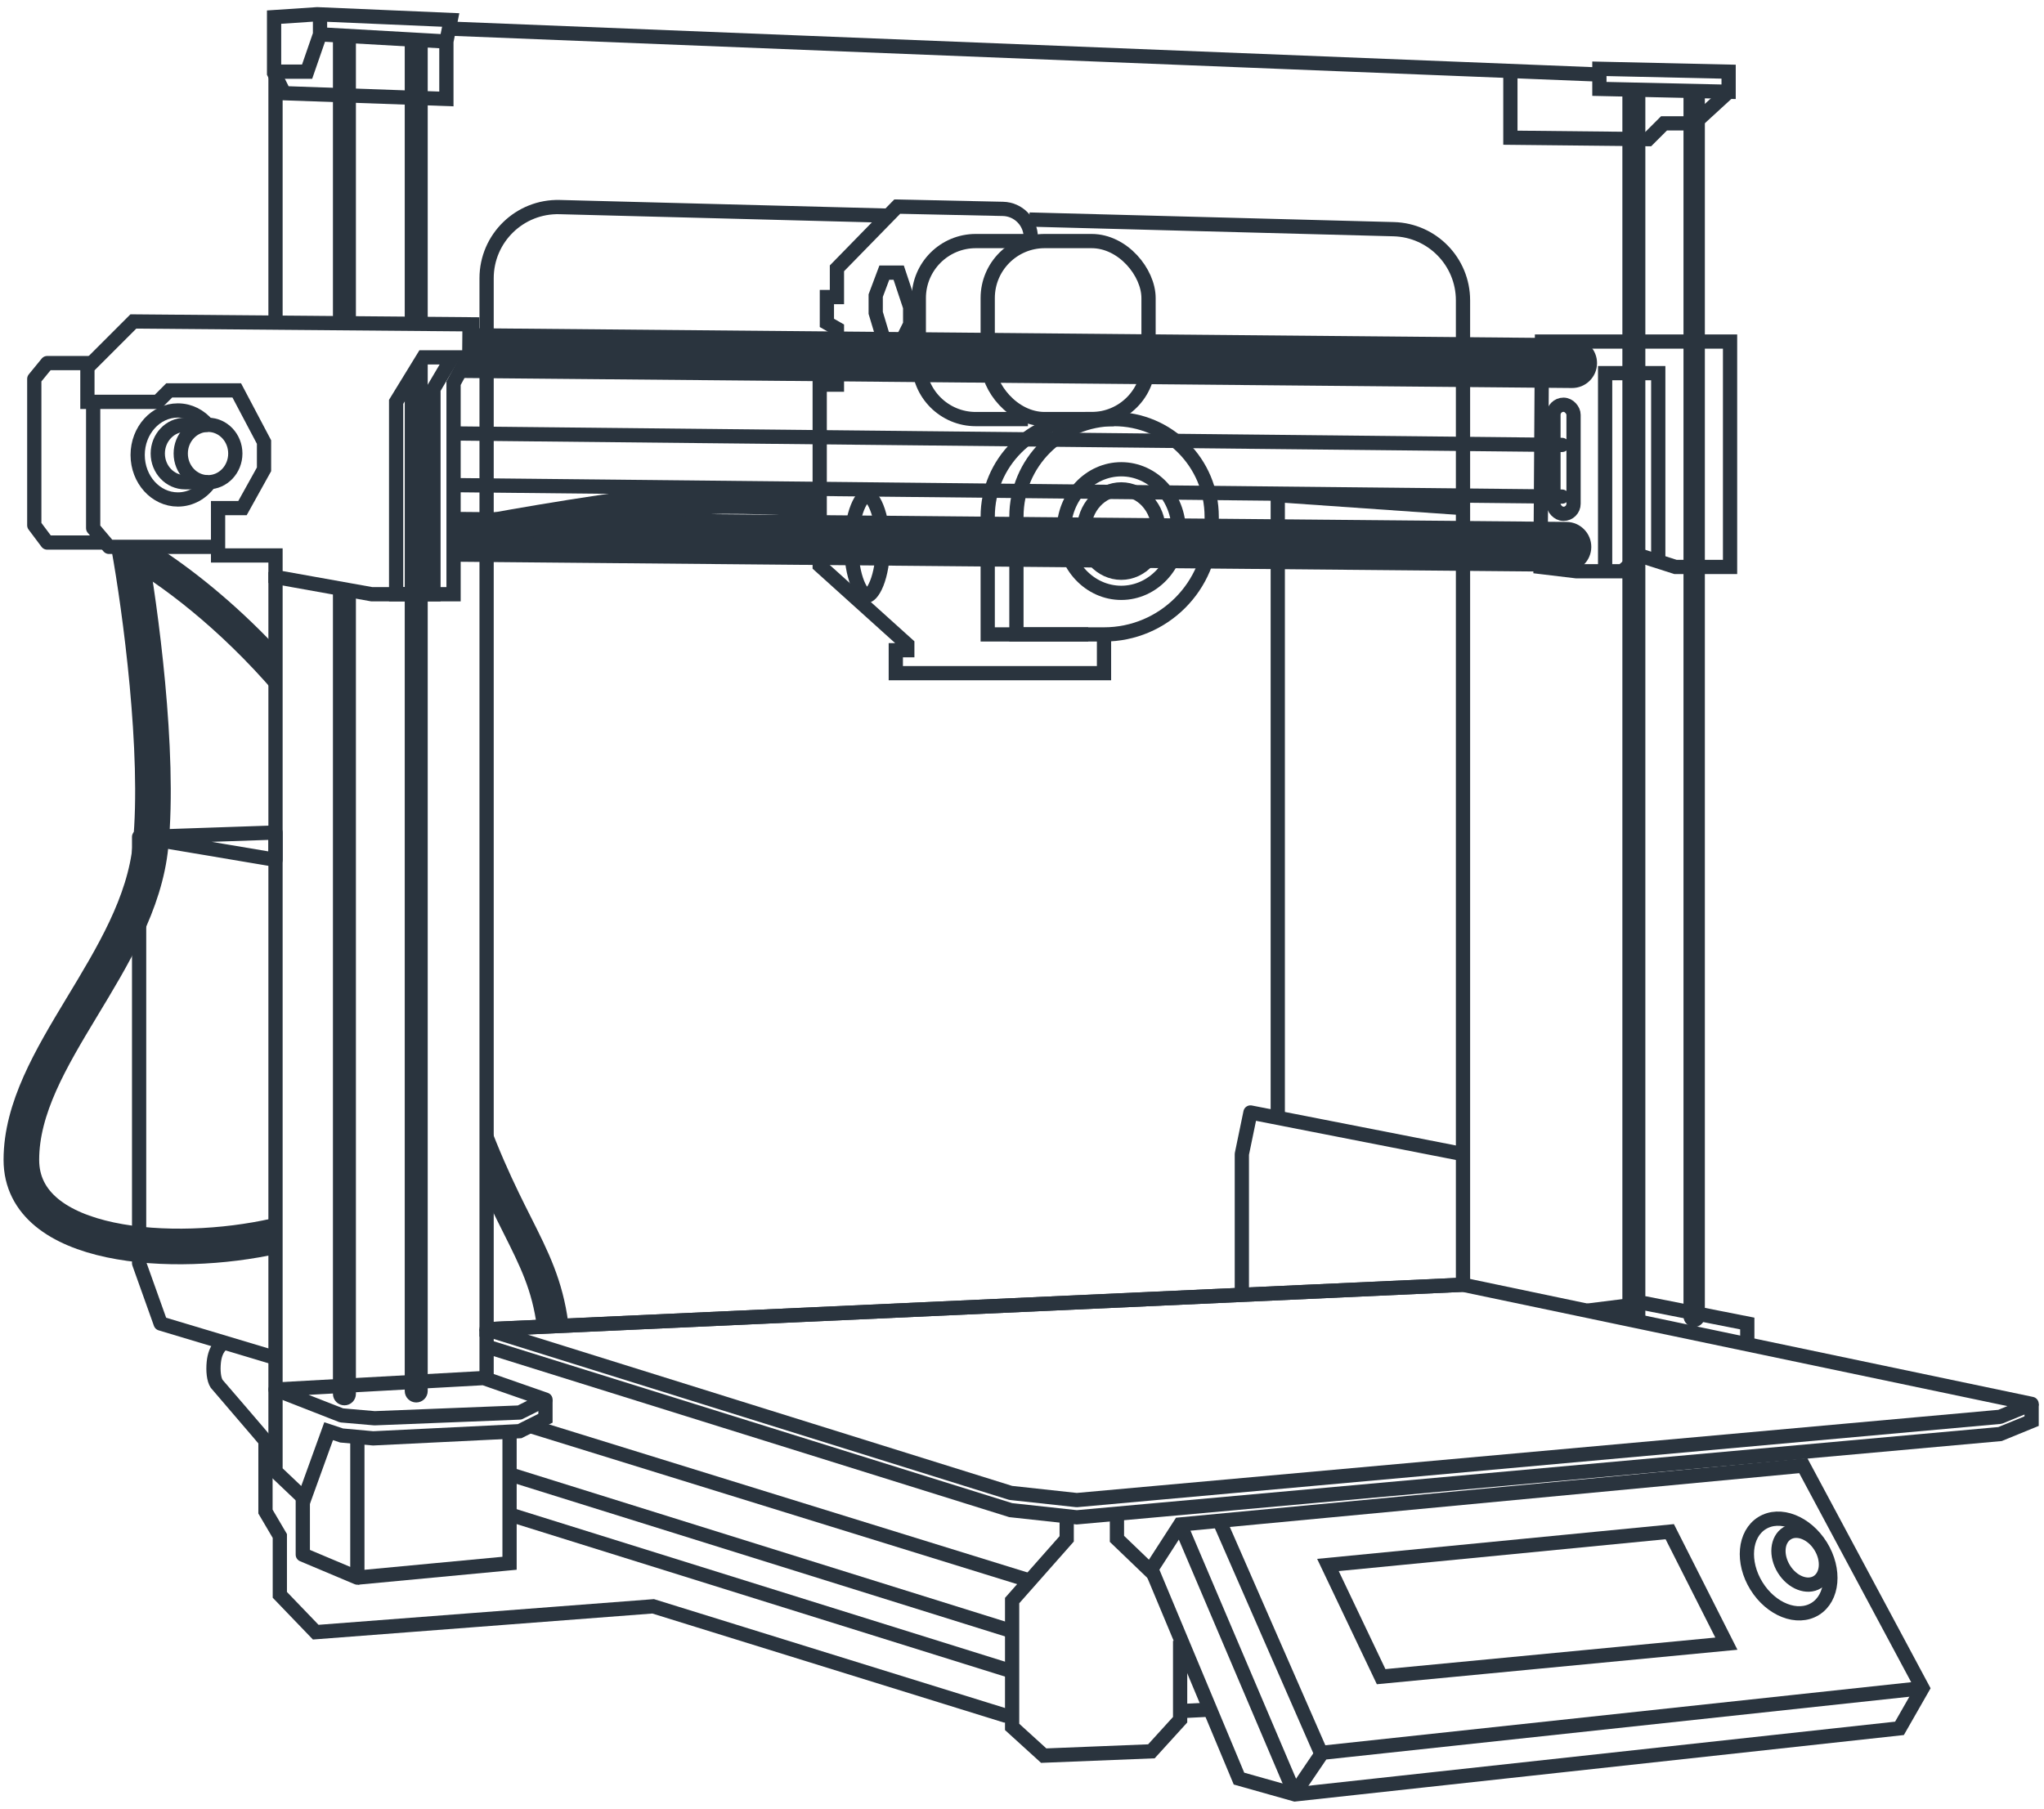 <svg width="287" height="254" viewBox="0 0 287 254" fill="none" xmlns="http://www.w3.org/2000/svg">
  <path d="M38.484 10.266V2.403L44.533 2L63.283 2.806L62.678 5.831V13.895L39.896 13.089L38.484 10.266Z" stroke="#2A343E" stroke-width="2"/>
  <path d="M63.08 4.016L224.572 10.468M224.572 10.468V9.661L242.717 10.065V12.887L224.572 12.484V10.468Z" stroke="#2A343E" stroke-width="2"/>
  <path d="M38.685 10.065H43.121L44.935 4.823M44.935 4.823L62.678 5.831M44.935 4.823V2" stroke="#2A343E" stroke-width="2"/>
  <path d="M144.534 30.831L195.686 32.186C201.104 32.329 205.421 36.762 205.421 42.182V180.427L68.324 186.677V39.079C68.324 33.454 72.962 28.936 78.585 29.082L124.826 30.289" stroke="#2A343E" stroke-width="2"/>
  <path d="M212.074 9.863V19.339L231.429 19.54L233.647 17.323H237.881L242.719 12.887" stroke="#2A343E" stroke-width="2"/>
  <path d="M38.685 10.468V45.473M76.589 196.557V199.177L72.96 200.992L52.395 202L47.96 201.597L46.145 200.992L42.718 210.468L38.685 206.637V80.327" stroke="#2A343E" stroke-width="2"/>
  <path d="M66.306 45.548L18.725 45.145L12.273 51.597V56.436H22.152L23.765 54.823H33.241L37.072 62.081V65.911L34.048 71.355H30.62V78.008H38.685V81.032L52.193 83.452H63.685V53.815L66.306 48.976V45.548Z" stroke="#2A343E" stroke-width="2"/>
  <path d="M63.484 50.185H59.452L55.621 56.435V83.451H60.863V54.621L63.484 50.185Z" stroke="#2A343E" stroke-width="2"/>
  <path d="M47.96 198.774L38.685 195.145L67.919 193.532L76.589 196.556L72.96 198.371L52.597 199.177L47.96 198.774Z" stroke="#2A343E" stroke-width="2" stroke-linejoin="round"/>
  <path d="M68.324 186.677V193.734" stroke="#2A343E" stroke-width="2" stroke-linejoin="round"/>
  <path d="M13.082 56.435V74.177L15.3 76.799H30.622" stroke="#2A343E" stroke-width="2" stroke-linejoin="round"/>
  <path d="M12.879 50.992H6.629L4.814 53.21V73.774L6.629 76.194H14.694" stroke="#2A343E" stroke-width="2" stroke-linejoin="round"/>
  <path d="M18.121 76.799C19.667 85.334 22.435 105.67 21.145 118.734C19.532 135.065 3 148.369 3 162.885C3 175.387 24.371 176.799 38.685 173.573" stroke="#2A343E" stroke-width="5" stroke-linejoin="round"/>
  <path fill-rule="evenodd" clip-rule="evenodd" d="M38.684 97.39V90.762C32.74 84.482 26.763 79.784 22.099 76.798L18.119 77L17.047 78.942C22.36 81.875 30.788 88.158 38.684 97.39ZM68.523 157.421V168.753C68.63 168.979 68.738 169.202 68.844 169.422C69.489 170.755 70.093 171.96 70.654 173.079L70.654 173.08L70.654 173.08C73.079 177.916 74.708 181.166 75.396 186.364L79.793 185.782C79 179.788 76.998 175.808 74.525 170.892L74.525 170.892C73.982 169.814 73.417 168.691 72.837 167.491C71.517 164.761 70.061 161.538 68.523 157.421Z" fill="#2A343E"/>
  <path d="M38.686 190.71L22.557 185.871L19.533 177.403V117.524L38.686 120.75V116.919L20.945 117.524" stroke="#2A343E" stroke-width="2" stroke-linejoin="round"/>
  <path d="M205.418 162.081L175.579 156.234L174.369 162.081V182.04" stroke="#2A343E" stroke-width="2" stroke-linejoin="round"/>
  <path d="M205.42 71.355L179.412 69.54V156.839" stroke="#2A343E" stroke-width="2" stroke-linejoin="round"/>
  <path fill-rule="evenodd" clip-rule="evenodd" d="M46.748 82.477V195.75C46.748 196.641 47.47 197.363 48.361 197.363C49.252 197.363 49.974 196.641 49.974 195.75V83.055L46.748 82.477ZM46.748 45.383L49.974 45.41V5.226H46.748V45.383Z" fill="#2A343E"/>
  <path fill-rule="evenodd" clip-rule="evenodd" d="M56.83 54.249V195.347C56.83 196.238 57.552 196.96 58.443 196.96C59.334 196.96 60.056 196.238 60.056 195.347V50.186H59.452L56.83 54.249ZM56.83 45.549H60.056V5.629H56.83V45.549Z" fill="#2A343E"/>
  <path d="M236.381 184.863C236.381 185.691 237.052 186.363 237.881 186.363C238.709 186.363 239.381 185.691 239.381 184.863H236.381ZM236.381 12.484V184.863H239.381V12.484H236.381Z" fill="#2A343E"/>
  <path d="M220.71 54.492C222.643 54.51 224.224 52.957 224.241 51.024C224.259 49.091 222.706 47.51 220.773 47.492L220.71 54.492ZM64.863 53.081L220.71 54.492L220.773 47.492L64.926 46.081L64.863 53.081Z" fill="#2A343E"/>
  <path d="M219.32 63.484C219.873 63.489 220.325 63.046 220.331 62.494C220.336 61.942 219.893 61.489 219.341 61.484L219.32 63.484ZM63.675 61.871L219.32 63.484L219.341 61.484L63.696 59.871L63.675 61.871Z" fill="#2A343E"/>
  <path d="M219.32 70.742C219.873 70.748 220.325 70.305 220.331 69.752C220.336 69.2 219.893 68.748 219.341 68.742L219.32 70.742ZM63.675 69.129L219.32 70.742L219.341 68.742L63.696 67.129L63.675 69.129Z" fill="#2A343E"/>
  <path d="M219.903 80.298C221.836 80.316 223.417 78.763 223.435 76.83C223.452 74.897 221.899 73.316 219.966 73.299L219.903 80.298ZM64.056 78.887L219.903 80.298L219.966 73.299L64.12 71.887L64.056 78.887Z" fill="#2A343E"/>
  <path d="M230.218 47.968H216.508L216.307 79.621L221.347 80.226H227.799L230.218 78.008L235.258 79.621H242.92V47.968H230.218Z" stroke="#2A343E" stroke-width="2"/>
  <path d="M232.837 78.815V52.403H225.377V80.226" stroke="#2A343E" stroke-width="2"/>
  <rect x="218.121" y="56.839" width="2.823" height="15.323" rx="1.411" stroke="#2A343E" stroke-width="2"/>
  <path d="M142.717 72.565C142.717 64.993 148.855 58.855 156.426 58.855V58.855C163.998 58.855 170.136 64.993 170.136 72.565V73.976C170.136 82.327 163.366 89.097 155.015 89.097H142.717V72.565Z" stroke="#2A343E" stroke-width="2"/>
  <path d="M152.798 89.097H138.686V72.565C138.686 64.993 144.824 58.855 152.395 58.855V58.855H156.427" stroke="#2A343E" stroke-width="2"/>
  <path d="M165.508 74.581C165.508 79.435 161.834 83.258 157.436 83.258C153.037 83.258 149.363 79.435 149.363 74.581C149.363 69.727 153.037 65.903 157.436 65.903C161.834 65.903 165.508 69.727 165.508 74.581Z" stroke="#2A343E" stroke-width="2"/>
  <path d="M162.684 74.581C162.684 77.903 160.248 80.436 157.434 80.436C154.619 80.436 152.184 77.903 152.184 74.581C152.184 71.258 154.619 68.726 157.434 68.726C160.248 68.726 162.684 71.258 162.684 74.581Z" stroke="#2A343E" stroke-width="2"/>
  <ellipse cx="29.21" cy="63.693" rx="3.831" ry="4.032" stroke="#2A343E" stroke-width="2"/>
  <ellipse cx="253.049" cy="218.762" rx="3.024" ry="4.032" transform="rotate(-31.759 253.049 218.762)" stroke="#2A343E" stroke-width="2"/>
  <ellipse cx="251.144" cy="219.926" rx="5.318" ry="7.09" transform="rotate(-31.759 251.144 219.926)" stroke="#2A343E" stroke-width="2"/>
  <path d="M29.211 59.661H25.985C23.869 59.661 22.154 61.466 22.154 63.693C22.154 65.92 23.869 67.726 25.985 67.726H29.211" stroke="#2A343E" stroke-width="2"/>
  <path d="M29.128 59.661C28.096 58.422 26.618 57.645 24.975 57.645C21.858 57.645 19.33 60.444 19.33 63.895C19.33 67.347 21.858 70.145 24.975 70.145C26.774 70.145 28.377 69.213 29.411 67.762" stroke="#2A343E" stroke-width="2"/>
  <path d="M123.975 76.597C123.975 78.729 123.628 80.613 123.102 81.928C122.838 82.588 122.548 83.055 122.278 83.34C122.01 83.624 121.831 83.661 121.749 83.661C121.667 83.661 121.488 83.624 121.22 83.34C120.95 83.055 120.661 82.588 120.397 81.928C119.871 80.613 119.523 78.729 119.523 76.597C119.523 74.464 119.871 72.58 120.397 71.266C120.661 70.606 120.95 70.139 121.22 69.853C121.488 69.57 121.667 69.532 121.749 69.532C121.831 69.532 122.01 69.57 122.278 69.853C122.548 70.139 122.838 70.606 123.102 71.266C123.628 72.58 123.975 74.464 123.975 76.597Z" stroke="#2A343E" stroke-width="2"/>
  <path fill-rule="evenodd" clip-rule="evenodd" d="M84.573 73.952C78.616 74.837 72.578 75.878 68.324 76.662V72.153C72.558 71.381 78.272 70.404 83.921 69.564C90.688 68.559 97.531 67.726 101.59 67.726C109.372 67.726 113.997 68.129 115.444 68.358L114.753 72.739C113.646 72.564 109.292 72.161 101.59 72.161C97.907 72.161 91.377 72.941 84.573 73.952Z" fill="#2A343E"/>
  <path d="M126.185 38.29H124.169L122.959 41.516V43.935L124.169 47.968H126.588L127.798 45.548V43.129L126.185 38.29Z" stroke="#2A343E" stroke-width="2"/>
  <path d="M144.733 34.056V33.334C144.733 31.158 142.994 29.382 140.819 29.335L125.983 29.016L117.515 37.685V41.718H116.104V45.346L117.515 46.153V54.016H115.096V64.5V75.79V79.419L127.394 90.508V91.314H125.781V94.54H155.015V88.895" stroke="#2A343E" stroke-width="2"/>
  <rect x="138.686" y="33.855" width="22.581" height="25" rx="8" stroke="#2A343E" stroke-width="2"/>
  <path d="M144.332 33.855H137.01C132.591 33.855 129.01 37.437 129.01 41.855V50.855C129.01 55.273 132.591 58.855 137.01 58.855H144.332" stroke="#2A343E" stroke-width="2"/>
  <path d="M141.913 209.661L68.324 186.677L205.421 180.427L285.26 197.161L280.824 198.976L151.187 210.669L141.913 209.661Z" stroke="#2A343E" stroke-width="2" stroke-linejoin="round"/>
  <path d="M68.324 189.097L141.913 212.081L151.187 213.089L280.824 201.395L285.26 199.581V197.161" stroke="#2A343E" stroke-width="2"/>
  <path d="M144.53 221.96L74.369 200.243" stroke="#2A343E" stroke-width="2"/>
  <path d="M141.912 229.016L71.549 207.04" stroke="#2A343E" stroke-width="2"/>
  <path d="M141.912 234.661L71.549 212.685" stroke="#2A343E" stroke-width="2"/>
  <path fill-rule="evenodd" clip-rule="evenodd" d="M227.799 12.484V184.863C227.799 184.951 227.806 185.038 227.82 185.122L230.766 185.74C230.929 185.487 231.025 185.186 231.025 184.863V12.484H227.799Z" fill="#2A343E"/>
  <path d="M222.959 184.056L231.024 183.048L245.338 185.871V188.895" stroke="#2A343E" stroke-width="2"/>
  <path d="M31.632 188.492C31.229 188.627 30.221 189.299 30.019 191.315C29.899 192.518 30.019 193.734 30.422 194.339C30.512 194.473 36 200.791 38.688 204.016" stroke="#2A343E" stroke-width="2"/>
  <path d="M37.275 202.403V212.282L39.291 215.71V223.976L44.332 229.218L91.711 225.589L141.106 240.911H142.114M169.735 240.105L165.703 240.307" stroke="#2A343E" stroke-width="2"/>
  <path d="M149.775 212.887V216.113L142.113 224.782V242.524L146.549 246.557L161.67 245.952L165.702 241.516V230.427M156.831 212.686V216.113L161.871 220.952" stroke="#2A343E" stroke-width="2"/>
  <path d="M50.177 202V221.556L42.516 218.331V210.065" stroke="#2A343E" stroke-width="2" stroke-linejoin="round"/>
  <path d="M71.547 201.194V219.541L50.176 221.557" stroke="#2A343E" stroke-width="2"/>
  <path d="M165.7 214.097L161.668 220.347L173.966 249.782L181.829 252L266.708 242.726L269.934 237.081L253.2 205.831L165.7 214.097Z" stroke="#2A343E" stroke-width="2"/>
  <path d="M234.451 215.105L186.457 219.783L193.927 235.468L242.403 230.831L234.451 215.105Z" stroke="#2A343E" stroke-width="2"/>
  <path d="M165.703 214.097L181.832 252" stroke="#2A343E" stroke-width="2"/>
  <path d="M269.935 237.081L185.661 246.153L181.83 251.799" stroke="#2A343E" stroke-width="2"/>
  <path d="M171.348 213.895L185.461 246.153" stroke="#2A343E" stroke-width="2"/>
</svg>
